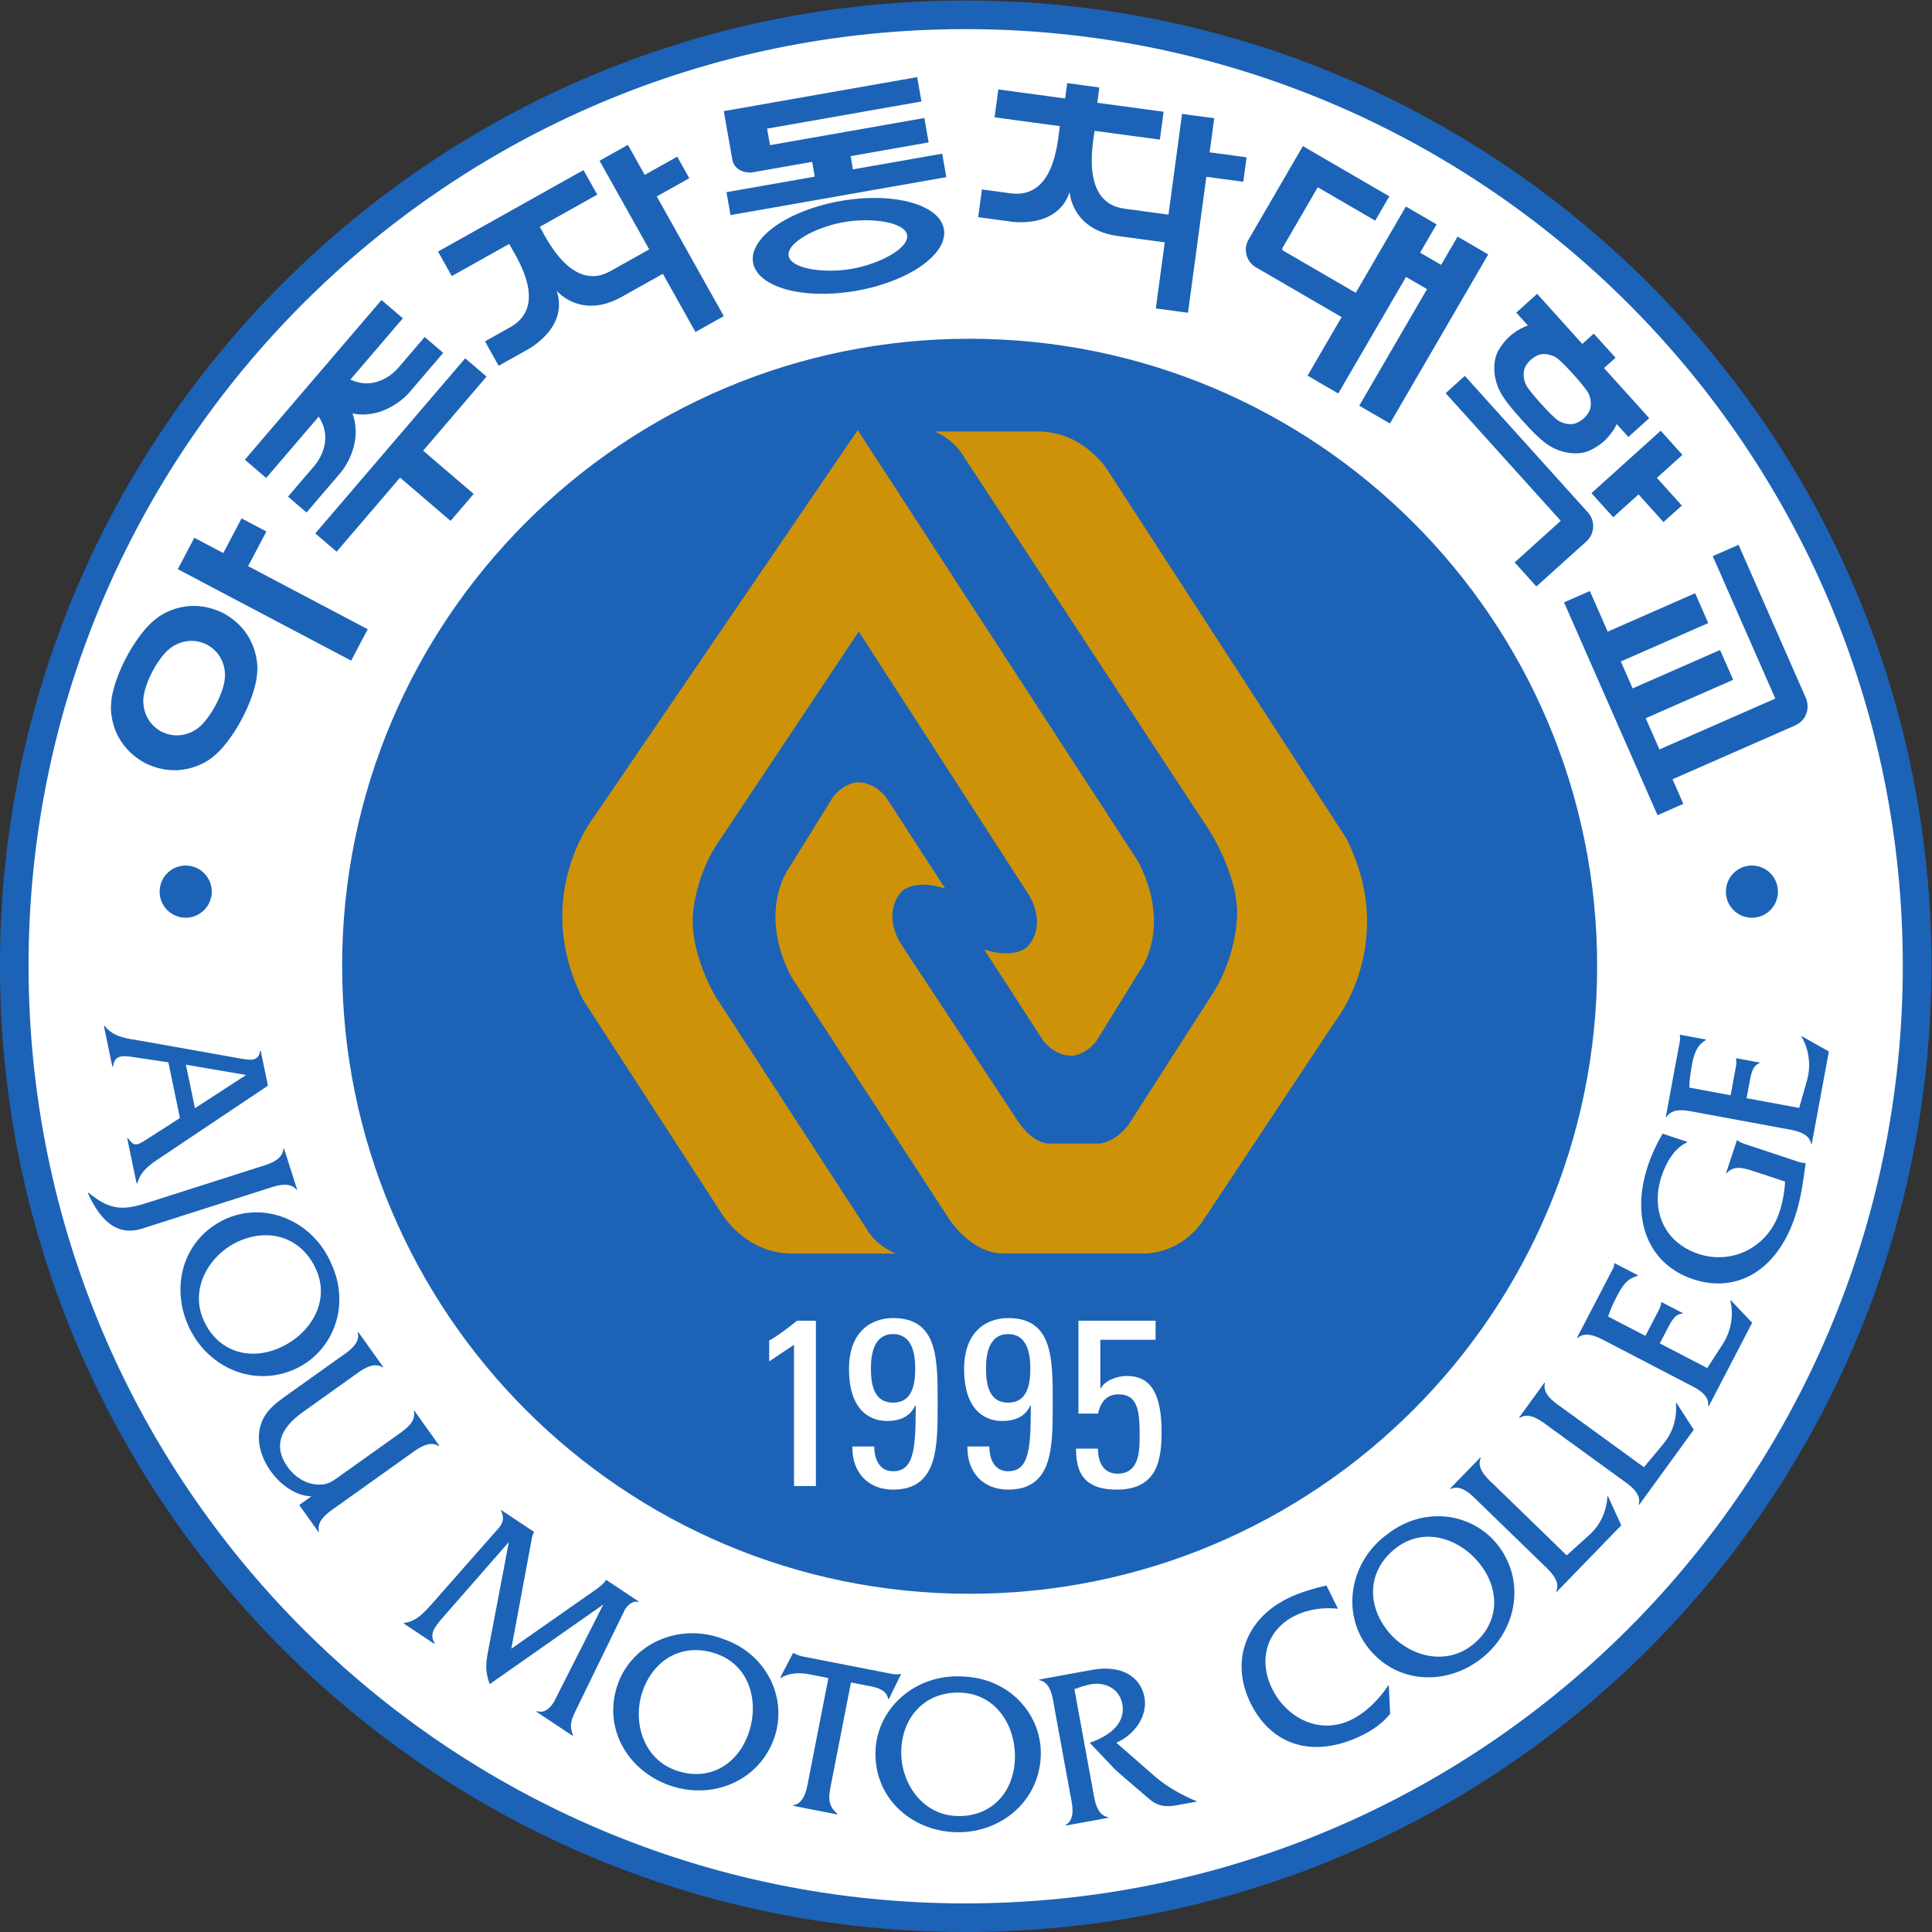 <svg xmlns="http://www.w3.org/2000/svg" xml:space="preserve" width="669.023" height="669.021" viewBox="0 0 669.023 669.021"><rect x="0" y="0" width="669.023" height="669.021" fill="#333333" stroke="none"/><defs><clipPath id="a" clipPathUnits="userSpaceOnUse"><path d="M0 566.929h566.929V0H0Z"/></clipPath></defs><path d="M497.357-301.058A247.085 247.35 0 0 1 235.762-69.164 247.085 247.35 0 0 1 4.094-331.02a247.085 247.35 0 0 1 261.557-231.937A247.085 247.35 0 0 1 497.36-301.14" style="fill:#fff" transform="matrix(1.333 0 0 1.333 0 755.905)"/><g clip-path="url(#a)" transform="matrix(1.333 0 0 -1.333 -47.246 708.987)"><path d="M0 0c-138.449 0-250.76-112.327-250.76-250.737 0-138.683 112.311-251.029 250.76-251.029 138.65 0 251.007 112.346 251.007 251.029C251.007-112.327 138.65 0 0 0m0-494.33c-134.34 0-243.332 109.015-243.332 243.593C-243.332-116.456-134.34-7.432 0-7.432c134.551 0 243.557-109.024 243.557-243.305C243.557-385.315 134.551-494.33 0-494.33" style="fill:#1c63b7;fill-opacity:1;fill-rule:nonzero;stroke:none" transform="translate(286.194 531.74)"/><path d="M0 0c0-90.117-73.001-163.111-163.105-163.111-89.963 0-162.92 72.994-162.92 163.111 0 89.923 72.957 162.918 162.92 162.918C-73.001 162.918 0 89.923 0 0" style="fill:#1c63b7;fill-opacity:1;fill-rule:nonzero;stroke:none" transform="translate(450.347 280.954)"/><path d="m0 0-68.43-100.334s-16.613-20.641-2.881-47.71l35.657-55.003s6.115-10.856 18.681-10.856H9.815s-4.264 1.646-6.91 5.456l-39.77 61.203s-6.451 10.419-6.005 20.989c0 0 .44 9.239 5.852 18.034L.266-52.304l44.153-68.375s5.012-7.493-.293-13.492c0 0-3.212-3.37-11.274-.747l15.396-23.762s2.787-3.833 7.337-3.833c0 0 3.255 0 6.316 3.672l11.444 18.523s8.367 10.982-.436 28.151L0 0" style="fill:#ce9209;fill-opacity:1;fill-rule:nonzero;stroke:none" transform="translate(258.267 420.125)"/><path d="m0 0 33.904 51.122s16.626 20.637 2.878 47.702l-61.434 94.742s-6.108 10.869-18.674 10.869h-26.778s4.255-1.664 6.892-5.485l64.21-97.768s8.61-13.046 7.356-24.15c0 0-.436-9.243-5.865-18.038l-22.194-34.627c-3.685-4.794-7.616-4.908-7.616-4.908h-13.422c-4.426.472-7.629 5.642-7.629 5.642l-30.584 46.347s-4.989 7.506.293 13.518c0 0 3.24 3.354 11.309.723l-15.422 23.783s-2.772 3.82-7.323 3.82c0 0-3.267 0-6.324-3.676l-11.45-18.492s-8.36-10.995.436-28.171L-66.214-.35s5.657-8.741 13.895-8.741h37.05S-6.041-9.341 0 0" style="fill:#ce9209;fill-opacity:1;fill-rule:nonzero;stroke:none" transform="translate(348.35 215.353)"/><path d="M0 0h-5.69v36.701l-6.44-4.331v5.445c1.429.62 5.507 3.713 7.248 5.138H0V0" style="fill:#fff;fill-opacity:1;fill-rule:nonzero;stroke:none" transform="translate(247.394 145.832)"/><path d="M0 0c0-11.201.061-22.223-11.579-22.223-6.436 0-10.702 4.401-10.579 11.209h5.697c0-3.163 1.234-6.439 4.882-6.439 5.516 0 5.882 6.075 5.882 17.087h-.123c-1.364-2.971-4.085-4.03-7.362-4.03-3.408 0-9.845 1.79-9.845 13.556 0 9.648 5.752 13.184 11.448 13.184C.184 22.344 0 11.573 0 0m-17.338 9.287c0-4.276.803-8.921 5.759-8.921 4.95 0 5.759 4.645 5.759 8.921 0 3.899-.871 8.898-5.759 8.898-4.882 0-5.759-4.999-5.759-8.898" style="fill:#fff;fill-opacity:1;fill-rule:nonzero;stroke:none" transform="translate(279.024 167.125)"/><path d="M0 0c0-11.201.061-22.223-11.573-22.223-6.439 0-10.706 4.401-10.583 11.201h5.691c0-3.155 1.237-6.431 4.892-6.431 5.51 0 5.879 6.075 5.879 17.087h-.124c-1.36-2.971-4.084-4.03-7.359-4.03-3.411 0-9.841 1.79-9.841 13.556 0 9.648 5.75 13.184 11.445 13.184C.184 22.344 0 11.573 0 0m-17.332 9.287c0-4.276.806-8.921 5.759-8.921 4.946 0 5.755 4.645 5.755 8.921 0 3.899-.864 8.898-5.755 8.898-4.892 0-5.759-4.999-5.759-8.898" style="fill:#fff;fill-opacity:1;fill-rule:nonzero;stroke:none" transform="translate(308.92 167.125)"/><path d="M0 0v-4.956h-14.352v-12.493l.123-.132c.923 1.858 3.903 3.221 6.811 3.221 6.125 0 8.968-4.575 8.968-14.477 0-6.881-.856-15.046-11.635-15.046-8.914 0-10.585 4.895-10.585 10.651h5.697c0-3.344 1.298-6.507 5.074-6.507 5.382 0 5.757 5.267 5.757 9.472 0 6.245-.193 11.142-5.505 11.142-3.105 0-4.773-2.169-5.263-5.015h-5.134V0H0" style="fill:#fff;fill-opacity:1;fill-rule:nonzero;stroke:none" transform="translate(335.643 188.785)"/><path d="M0 0a6.765 6.765 0 1 0-13.531 0c0 3.747 3.028 6.78 6.767 6.78C-3.031 6.78 0 3.747 0 0" style="fill:#1c63b7;fill-opacity:1;fill-rule:nonzero;stroke:none" transform="translate(90.448 300.24)"/><path d="M0 0a6.746 6.746 0 0 0-6.765-6.764c-3.732 0-6.748 3.029-6.748 6.764 0 3.742 3.016 6.783 6.748 6.783C-2.999 6.783 0 3.742 0 0" style="fill:#1c63b7;fill-opacity:1;fill-rule:nonzero;stroke:none" transform="translate(497.31 300.237)"/><path d="m0 0-5.457 3.17 4.273 7.35-7.972 4.636L-22.187-7.26-41.188 3.786l-.078.521 9.219 15.857 14.918-8.677 3.67 6.313-22.453 13.052L-49.976 6.66l-.025-.049a5.32 5.32 0 0 1 1.923-7.279c.034-.018.069-.024.101-.042l22.122-12.858-8.839-15.209 7.969-4.637L-9.12-3.133l5.455-3.168-17.607-30.283 7.967-4.631L12.238 2.716 4.271 7.349 0 0" style="fill:#1c63b7;fill-opacity:1;fill-rule:nonzero;stroke:none" transform="translate(409.82 463.065)"/><path d="m0 0 16.475 19.241L29.601 8.003l5.995 7.007-13.125 11.236 16.478 19.247-5.549 4.751L-5.548 4.748Z" style="fill:#1c63b7;fill-opacity:1;fill-rule:nonzero;stroke:none" transform="translate(122.894 388.552)"/><path d="M0 0c8.716-1.667 14.682 5.369 14.682 5.369l8.885 10.38-4.818 4.122-6.811-7.958S6.819 5.459-.554 8.797l13.635 15.928-5.547 4.748-35.5-41.471 5.545-4.747L-8.782-.814c4.433-6.77-1.153-12.821-1.153-12.821l-6.82-7.963 4.818-4.122 8.887 10.38S2.992-8.355 0 0" style="fill:#1c63b7;fill-opacity:1;fill-rule:nonzero;stroke:none" transform="translate(127.014 424.455)"/><path d="m0 0-4.302-8.153 45.04-23.764 4.303 8.157L13.967-7.368l4.75 9.007-6.447 3.398-4.751-9.005z" style="fill:#1c63b7;fill-opacity:1;fill-rule:nonzero;stroke:none" transform="translate(85.929 392.168)"/><path d="M0 0c-4.451-3.277-7.946-10.229-7.946-10.229s-3.767-6.809-3.955-12.327c0 0-.931-9.657 8.754-15.038 9.894-4.948 17.343 1.27 17.343 1.27 4.448 3.274 7.94 10.225 7.94 10.225s3.767 6.807 3.957 12.33c0 0 .924 9.649-8.741 15.029C7.44 6.21 0 0 0 0m17.684-15.383c-.182-3.174-2.361-7.124-2.361-7.124s-2.045-4.05-4.554-5.985c0 0-4.207-3.668-9.628-.975-5.282 2.954-4.639 8.506-4.639 8.506.185 3.16 2.37 7.133 2.37 7.133S.906-9.801 3.417-7.857c0 0 4.218 3.663 9.637.97 5.279-2.953 4.63-8.496 4.63-8.496" style="fill:#1c63b7;fill-opacity:1;fill-rule:nonzero;stroke:none" transform="translate(76.188 371.291)"/><path d="m0 0-5.651 6.265-17.984-16.211 5.646-6.266 6.584 5.935 6.48-7.189 4.767 4.293-6.481 7.192z" style="fill:#1c63b7;fill-opacity:1;fill-rule:nonzero;stroke:none" transform="translate(472.505 413.713)"/><path d="M0 0a5.326 5.326 0 0 1 .421 7.488l-32.002 35.508-4.984-4.489L-6.666 5.338-18.639-5.45l5.644-6.269L-.02-.023v.002A.333.333 0 0 0 0 0" style="fill:#1c63b7;fill-opacity:1;fill-rule:nonzero;stroke:none" transform="translate(447.557 391.233)"/><path d="M0 0s-2.885-2.602-3.615-5.386c0 0-1.251-3.859.862-8.42 1.059-2.289 3.078-4.753 5.976-7.964 2.888-3.212 5.131-5.475 7.291-6.761 4.325-2.573 8.294-1.739 8.294-1.739 2.847.441 5.734 3.042 5.734 3.042s2.255 2.041 3.279 4.435l3.021-3.35 5.424 4.885L24.531-8.241l2.98 2.685L21.858.712l-2.977-2.684-11.736 13.02L1.723 6.16l3.022-3.353C2.264 2.03 0 0 0 0m16.569-22.746s-1.851-.391-3.863.806c-1.002.596-3.296 3.035-4.641 4.533-1.352 1.498-3.352 3.822-3.85 4.89-.982 2.123-.403 3.924-.403 3.924.338 1.295 1.676 2.5 1.676 2.5s1.357 1.222 2.685 1.428c0 0 1.849.389 3.856-.81 1.014-.604 3.116-2.836 4.465-4.334 1.352-1.497 3.538-4.025 4.029-5.087.979-2.122.406-3.92.406-3.92-.345-1.298-1.701-2.52-1.701-2.52s-1.336-1.205-2.659-1.41" style="fill:#1c63b7;fill-opacity:1;fill-rule:nonzero;stroke:none" transform="translate(427.613 444.498)"/><path d="m0 0-7.362-4.121L17.55-48.614l7.361 4.123L7.499-13.392l8.445 4.726-3.135 5.601-8.447-4.73z" style="fill:#1c63b7;fill-opacity:1;fill-rule:nonzero;stroke:none" transform="translate(198.559 494.239)"/><path d="m0 0 11.104 6.216-3.553 6.343L-2.98 6.66c-9.719-5.441-16.32 7.981-18.019 11.016l-.29.516 14.931 8.362-3.574 6.375-37.791-21.16 3.571-6.377 14.922 8.355.353-.636c1.967-3.511 9.684-15.527-.084-20.994l-6.564-3.675 3.554-6.344 7.129 3.99s11.256 5.627 7.931 15.503c0 0 6.223-7.575 16.911-1.591" style="fill:#1c63b7;fill-opacity:1;fill-rule:nonzero;stroke:none" transform="translate(196.956 454.759)"/><path d="m0 0 1.113-6.333-40.104-7.054.757-4.29 40.1 7.054 1.117-6.342-20.279-3.566.608-3.441 23.189 4.079 1.068-6.092-56.06-9.861-1.049 5.957 22.928 4.035-.674 3.839-15.769-2.771s-4.315-.355-4.991 3.493l-2.189 12.457L0 0" style="fill:#1c63b7;fill-opacity:1;fill-rule:nonzero;stroke:none" transform="translate(273.707 511.842)"/><path d="M0 0c-7.32-1.287-15.871.003-16.461 3.355-.589 3.353 7.007 7.478 14.327 8.766 7.321 1.287 15.861 0 16.448-3.35C14.904 5.419 7.317 1.287 0 0m-2.964 17.616c-13.688-2.41-23.862-9.586-22.731-16.022 1.132-6.438 13.145-9.712 26.836-7.302C14.83-3.3 25.01 3.874 23.875 10.315c-1.133 6.432-13.146 9.706-26.839 7.301" style="fill:#1c63b7;fill-opacity:1;fill-rule:nonzero;stroke:none" transform="translate(256.776 462.045)"/><path d="m0 0-8.358 1.126-6.815-50.534 8.357-1.126 4.763 35.322 9.596-1.292.858 6.356-9.597 1.295z" style="fill:#1c63b7;fill-opacity:1;fill-rule:nonzero;stroke:none" transform="translate(350.876 501.155)"/><path d="M0 0c-11.04 1.488-8.255 16.182-7.789 19.628l.079.589 16.965-2.288.978 7.243-17.229 2.324.537 3.983-8.354 1.128-.541-3.984-17.351 2.34-.976-7.243 16.954-2.287-.1-.721c-.537-3.988-1.582-18.23-12.69-16.733l-7.449 1.006-.973-7.207 8.1-1.09s12.382-2.264 15.659 7.629c0 0 .417-9.8 12.559-11.436l12.613-1.703.973 7.206L0 0" style="fill:#1c63b7;fill-opacity:1;fill-rule:nonzero;stroke:none" transform="translate(327.496 477.673)"/><path d="m0 0 31.783 13.958-.004.017c.043.018.086.026.125.045 2.553 1.118 3.767 3.984 2.898 6.578l.048.021-17.696 40.292-6.707-2.947 16.248-36.997L-3.404 7.751l-3.562 8.112 22.719 9.975-3.406 7.748-22.717-9.975-3.068 6.991 22.716 9.976-3.406 7.755-22.716-9.979-4.637 10.55-6.707-2.945L-3.902-9.332l6.707 2.949z" style="fill:#1c63b7;fill-opacity:1;fill-rule:nonzero;stroke:none" transform="translate(469.933 329.434)"/><path d="m0 0-15.643 2.678 2.347-11.306zm-20.202 3.288-8.711 1.304c-3.463.537-5.213.593-5.674-2.378l-.171-.034-2.192 10.559.169.037c2.359-2.986 5.773-3.295 9.307-3.873L-1.55 4.286c2.23-.371 4.87-.962 5.157 1.97l.173.035 1.885-9.067L-21.3-20.827c-2.997-2.001-5.994-3.702-6.979-7.318l-.173-.037-2.444 11.767.173.037c1.846-2.551 2.382-1.962 6.077.423l7.45 4.781z" style="fill:#1c63b7;fill-opacity:1;fill-rule:nonzero;stroke:none" transform="translate(99.383 252.615)"/><path d="M0 0c2.566.819 6.752 1.782 6.904 4.971l.167.054L10.479-5.64l-.166-.053c-1.956 2.451-5.926.816-8.494-.005l-31.671-10.111c-5.919-1.888-10.531 1.377-14.044 9.302l.167.054c5.942-4.935 9.491-4.476 15.522-2.555z" style="fill:#1c63b7;fill-opacity:1;fill-rule:nonzero;stroke:none" transform="translate(102.15 228.498)"/><path d="M0 0c-7.464-3.411-12.731-12.194-8.91-20.559 3.703-8.106 11.977-10.576 19.922-6.944 7.784 3.551 13.039 11.938 9.193 20.362C16.428 1.123 8.051 3.673 0 0m14.854-33.095c-10.877-4.969-22.881.438-27.723 11.051-4.82 10.555-1.315 22.912 9.613 27.903 10.131 4.622 22.623-.303 27.468-11.622 5.166-11.168.235-22.953-9.358-27.332" style="fill:#1c63b7;fill-opacity:1;fill-rule:nonzero;stroke:none" transform="translate(97.306 209.346)"/><path d="M0 0c-4.267.127-8.199 3.228-10.581 6.566-2.248 3.15-3.629 7.209-2.822 11.021.963 4.508 4.231 6.689 7.668 9.141l12.746 9.085c2.147 1.535 5.872 3.686 5.039 6.765l.147.104 6.465-9.073-.144-.101c-2.607 1.74-5.887-1.029-8.035-2.561l-12.745-9.092c-6.35-4.522-7.402-9.306-3.897-14.223 1.904-2.674 4.943-4.61 8.31-4.584 2.18-.032 3.341.867 5.059 2.094l14.369 10.244c2.147 1.529 5.836 3.727 5.039 6.763l.143.099 6.468-9.065-.111-.151c-2.64 1.785-5.92-.987-8.117-2.549L7.007-2.346C4.859-3.883 1.169-6.08 1.999-9.162l-.145-.102-5.005 7.02z" style="fill:#1c63b7;fill-opacity:1;fill-rule:nonzero;stroke:none" transform="translate(116.326 143.152)"/><path d="M0 0c1.072.77 2.066 1.515 2.746 2.539l.031.052 8.444-5.616-.098-.147c-1.4.438-2.684-.748-3.431-1.875L-5.02-31.146c-1.23-2.492-1.865-3.969-.821-6.635l-.094-.143-9.422 6.261.097.148c2.067-.601 3.333.671 4.438 2.33L2.035-3.816l-29.523-20.692c-1.208 3.48-1.018 5.247-.369 8.759l5.361 28.177-16.736-19.135c-2.366-2.717-4.137-4.636-2.526-7.188l-.097-.144-7.956 5.286.101.149c3.249.442 5.134 2.64 7.276 5.014l16.378 18.601c1.102 1.233 2.937 2.826 1.507 5.545l.096.142 8.539-5.678-.031-.05c-.52-.781-.616-1.773-.778-2.648l-5.136-27.627z" style="fill:#1c63b7;fill-opacity:1;fill-rule:nonzero;stroke:none" transform="translate(190.132 118.87)"/><path d="M0 0c-2.775-7.723-.161-17.631 8.502-20.741 8.387-3.008 15.936 1.196 18.887 9.419 2.892 8.051.554 17.673-8.164 20.803C10.674 12.549 2.992 8.332 0 0m34.076-12.48C30.035-23.738 17.779-28.555 6.799-24.613-4.129-20.694-10.529-9.549-6.467 1.761c3.763 10.486 16.014 15.99 27.502 11.555C32.645 9.214 37.643-2.549 34.076-12.48" style="fill:#1c63b7;fill-opacity:1;fill-rule:nonzero;stroke:none" transform="translate(202.448 92.731)"/><path d="M0 0c-.641-3.278-1.139-5.506 1.561-7.888l-.032-.171-11.388 2.226.036.17c3.089.535 3.565 4.799 4.07 7.386l5.017 25.648-5.065.989c-2.47.482-5.183.356-7.291-.961l-.172.033 3.354 6.452.171-.039c.634-.418 1.381-.565 2.107-.825l22.888-4.476c.976-.194 1.908-.315 2.722-.114l.172-.037-3.179-6.481-.174.032c-.35 2.159-2.596 2.901-4.493 3.269L5.127 26.22Z" style="fill:#1c63b7;fill-opacity:1;fill-rule:nonzero;stroke:none" transform="translate(251.378 68.581)"/><path d="M0 0c-.393-8.192 4.996-16.902 14.186-17.342 8.897-.425 14.886 5.797 15.305 14.52.414 8.546-4.636 17.056-13.884 17.51C6.531 15.118.424 8.839 0 0m36.22-1.971c-.572-11.945-10.881-20.132-22.531-19.573C2.1-20.987-7.274-12.209-6.699-.201c.533 11.116 10.64 19.964 22.92 19.077C28.513 18.344 36.728 8.564 36.22-1.971" style="fill:#1c63b7;fill-opacity:1;fill-rule:nonzero;stroke:none" transform="translate(269.59 77.464)"/><path d="M0 0c7.725 1.41 12.67-1.854 13.632-7.097.927-5.075-2.783-9.867-7.313-11.825l10.212-8.918c2.967-2.559 7.151-4.888 10.816-6.36l-5.308-.972c-3.053-.56-5.094-.16-7.211 1.659L6.2-26.094l-6.791 7.159c4.488 1.536 9.458 4.649 8.469 10.069-.762 4.151-4.775 5.917-8.608 5.04-1.316-.3-2.552-.707-3.836-1.177L.157-30.832c.484-2.652.908-6.921 4.038-7.425l.031-.173-11.011-2.013-.032.172c2.751 1.579 1.565 5.769 1.092 8.365L-9.7-10.178c-.485 2.657-.851 6.941-3.988 7.498l-.034.171z" style="fill:#1c63b7;fill-opacity:1;fill-rule:nonzero;stroke:none" transform="translate(319.12 98.075)"/><path d="M0 0c-3.797.403-7.733-.109-11.197-1.83-7.246-3.599-9.657-11.4-5.877-19.013 3.831-7.721 12.497-11.995 20.582-7.976 3.938 1.955 7.175 5.325 9.542 8.856l.157.082.347-7.419c-1.895-2.382-4.415-4.16-7.145-5.512-12.393-6.153-23.501-3.027-29.076 8.208-5.396 10.87-1.302 21.866 9.463 27.212 3.203 1.591 6.743 2.628 10.207 3.431z" style="fill:#1c63b7;fill-opacity:1;fill-rule:nonzero;stroke:none" transform="translate(383.02 113.962)"/><path d="M0 0c4.972-6.526 14.705-9.726 22.024-4.146 7.086 5.401 7.663 14.022 2.372 20.97-5.187 6.808-14.533 10.076-21.899 4.46C-4.731 15.776-5.365 7.039 0 0m28.999 21.806c7.248-9.509 4.628-22.416-4.65-29.49-9.23-7.03-22.064-6.346-29.346 3.214-6.75 8.859-4.706 22.132 5.263 29.359 9.753 7.508 22.334 5.31 28.733-3.083" style="fill:#1c63b7;fill-opacity:1;fill-rule:nonzero;stroke:none" transform="translate(395.683 108.517)"/><path d="M0 0c2.941 2.692 4.383 6.111 4.659 9.925l.118.13L8.246 2.44-8.523-14.841l-.132.123c1.328 2.88-2.032 5.646-3.919 7.485L-28.425 8.155c-1.933 1.876-4.756 5.11-7.638 3.739l-.125.125 7.795 8.028.126-.123c-1.285-2.919 2.115-5.644 4.007-7.479l18.329-17.8z" style="fill:#1c63b7;fill-opacity:1;fill-rule:nonzero;stroke:none" transform="translate(448.367 133.182)"/><path d="M0 0c2.53 3.085 3.478 6.677 3.208 10.497l.101.14 4.516-7.05-14.161-19.486-.143.099c.904 3.039-2.811 5.306-4.945 6.858L-29.305 4.042c-2.181 1.589-5.434 4.392-8.092 2.626l-.145.103 6.586 9.059.14-.103c-.858-3.077 2.893-5.292 5.032-6.842l20.673-15.03z" style="fill:#1c63b7;fill-opacity:1;fill-rule:nonzero;stroke:none" transform="translate(467.615 156.863)"/><path d="m0 0 4.057 6.28c2.097 3.271 2.87 7.429 1.934 11.217l.081.157 5.597-5.881L.395-9.917l-.163.08c.445 3.139-3.567 4.829-5.909 6.045L-25.282 6.407c-2.393 1.242-6.028 3.531-8.397 1.393l-.155.078 8.655 16.644c.459.882 1.025 1.714 1.012 2.58l.077.155 6.088-3.165-.079-.155c-2.71-.641-4.029-2.661-5.275-5.056-.943-1.819-1.839-3.669-2.389-5.495l9.675-5.028 3.215 6.19c.432.832.864 1.66.878 2.449l.079.155 5.512-2.865-.078-.155c-1.94-.048-3.024-2.26-3.863-3.872l-2.003-3.851Z" style="fill:#1c63b7;fill-opacity:1;fill-rule:nonzero;stroke:none" transform="translate(478.955 176.481)"/><path d="m0 0-.054-.168C-3.365-1.6-5.547-5.571-6.665-8.966c-2.876-8.68.609-17.178 9.567-20.14 8.957-2.964 18.099 1.912 21.011 10.704.845 2.556 1.398 5.338 1.501 8.084L17.4-7.671c-2.558.848-5.298 1.695-7.131-.478l-.166.053L12.918.418l.166-.056c.578-.498 1.466-.794 2.301-1.069l12.797-4.234c.832-.276 1.705-.623 2.595-.548-.635-4.728-1.237-9.345-2.733-13.854-4.709-14.239-15.278-20.061-26.459-16.362-11.961 3.958-16.273 15.938-11.818 29.401.978 2.948 2.27 5.731 3.835 8.421z" style="fill:#1c63b7;fill-opacity:1;fill-rule:nonzero;stroke:none" transform="translate(473.74 235.25)"/><path d="m0 0 2.044 7.191C3.099 10.93 2.622 15.13.619 18.48l.034.171 7.07-3.987L3.272-9.365l-.169.032c-.495 3.128-4.826 3.574-7.416 4.051l-21.725 4.018c-2.648.493-6.791 1.619-8.434-1.118l-.17.032 3.409 18.437c.18.983.48 1.938.217 2.766l.031.17 6.743-1.246-.03-.174c-2.409-1.404-3.075-3.721-3.566-6.374-.373-2.015-.688-4.043-.685-5.952l10.718-1.983 1.268 6.857c.175.923.343 1.844.123 2.601l.034.172 6.108-1.132-.035-.17c-1.841-.612-2.227-3.044-2.561-4.831l-.787-4.265z" style="fill:#1c63b7;fill-opacity:1;fill-rule:nonzero;stroke:none" transform="translate(502.826 244.057)"/></g></svg>